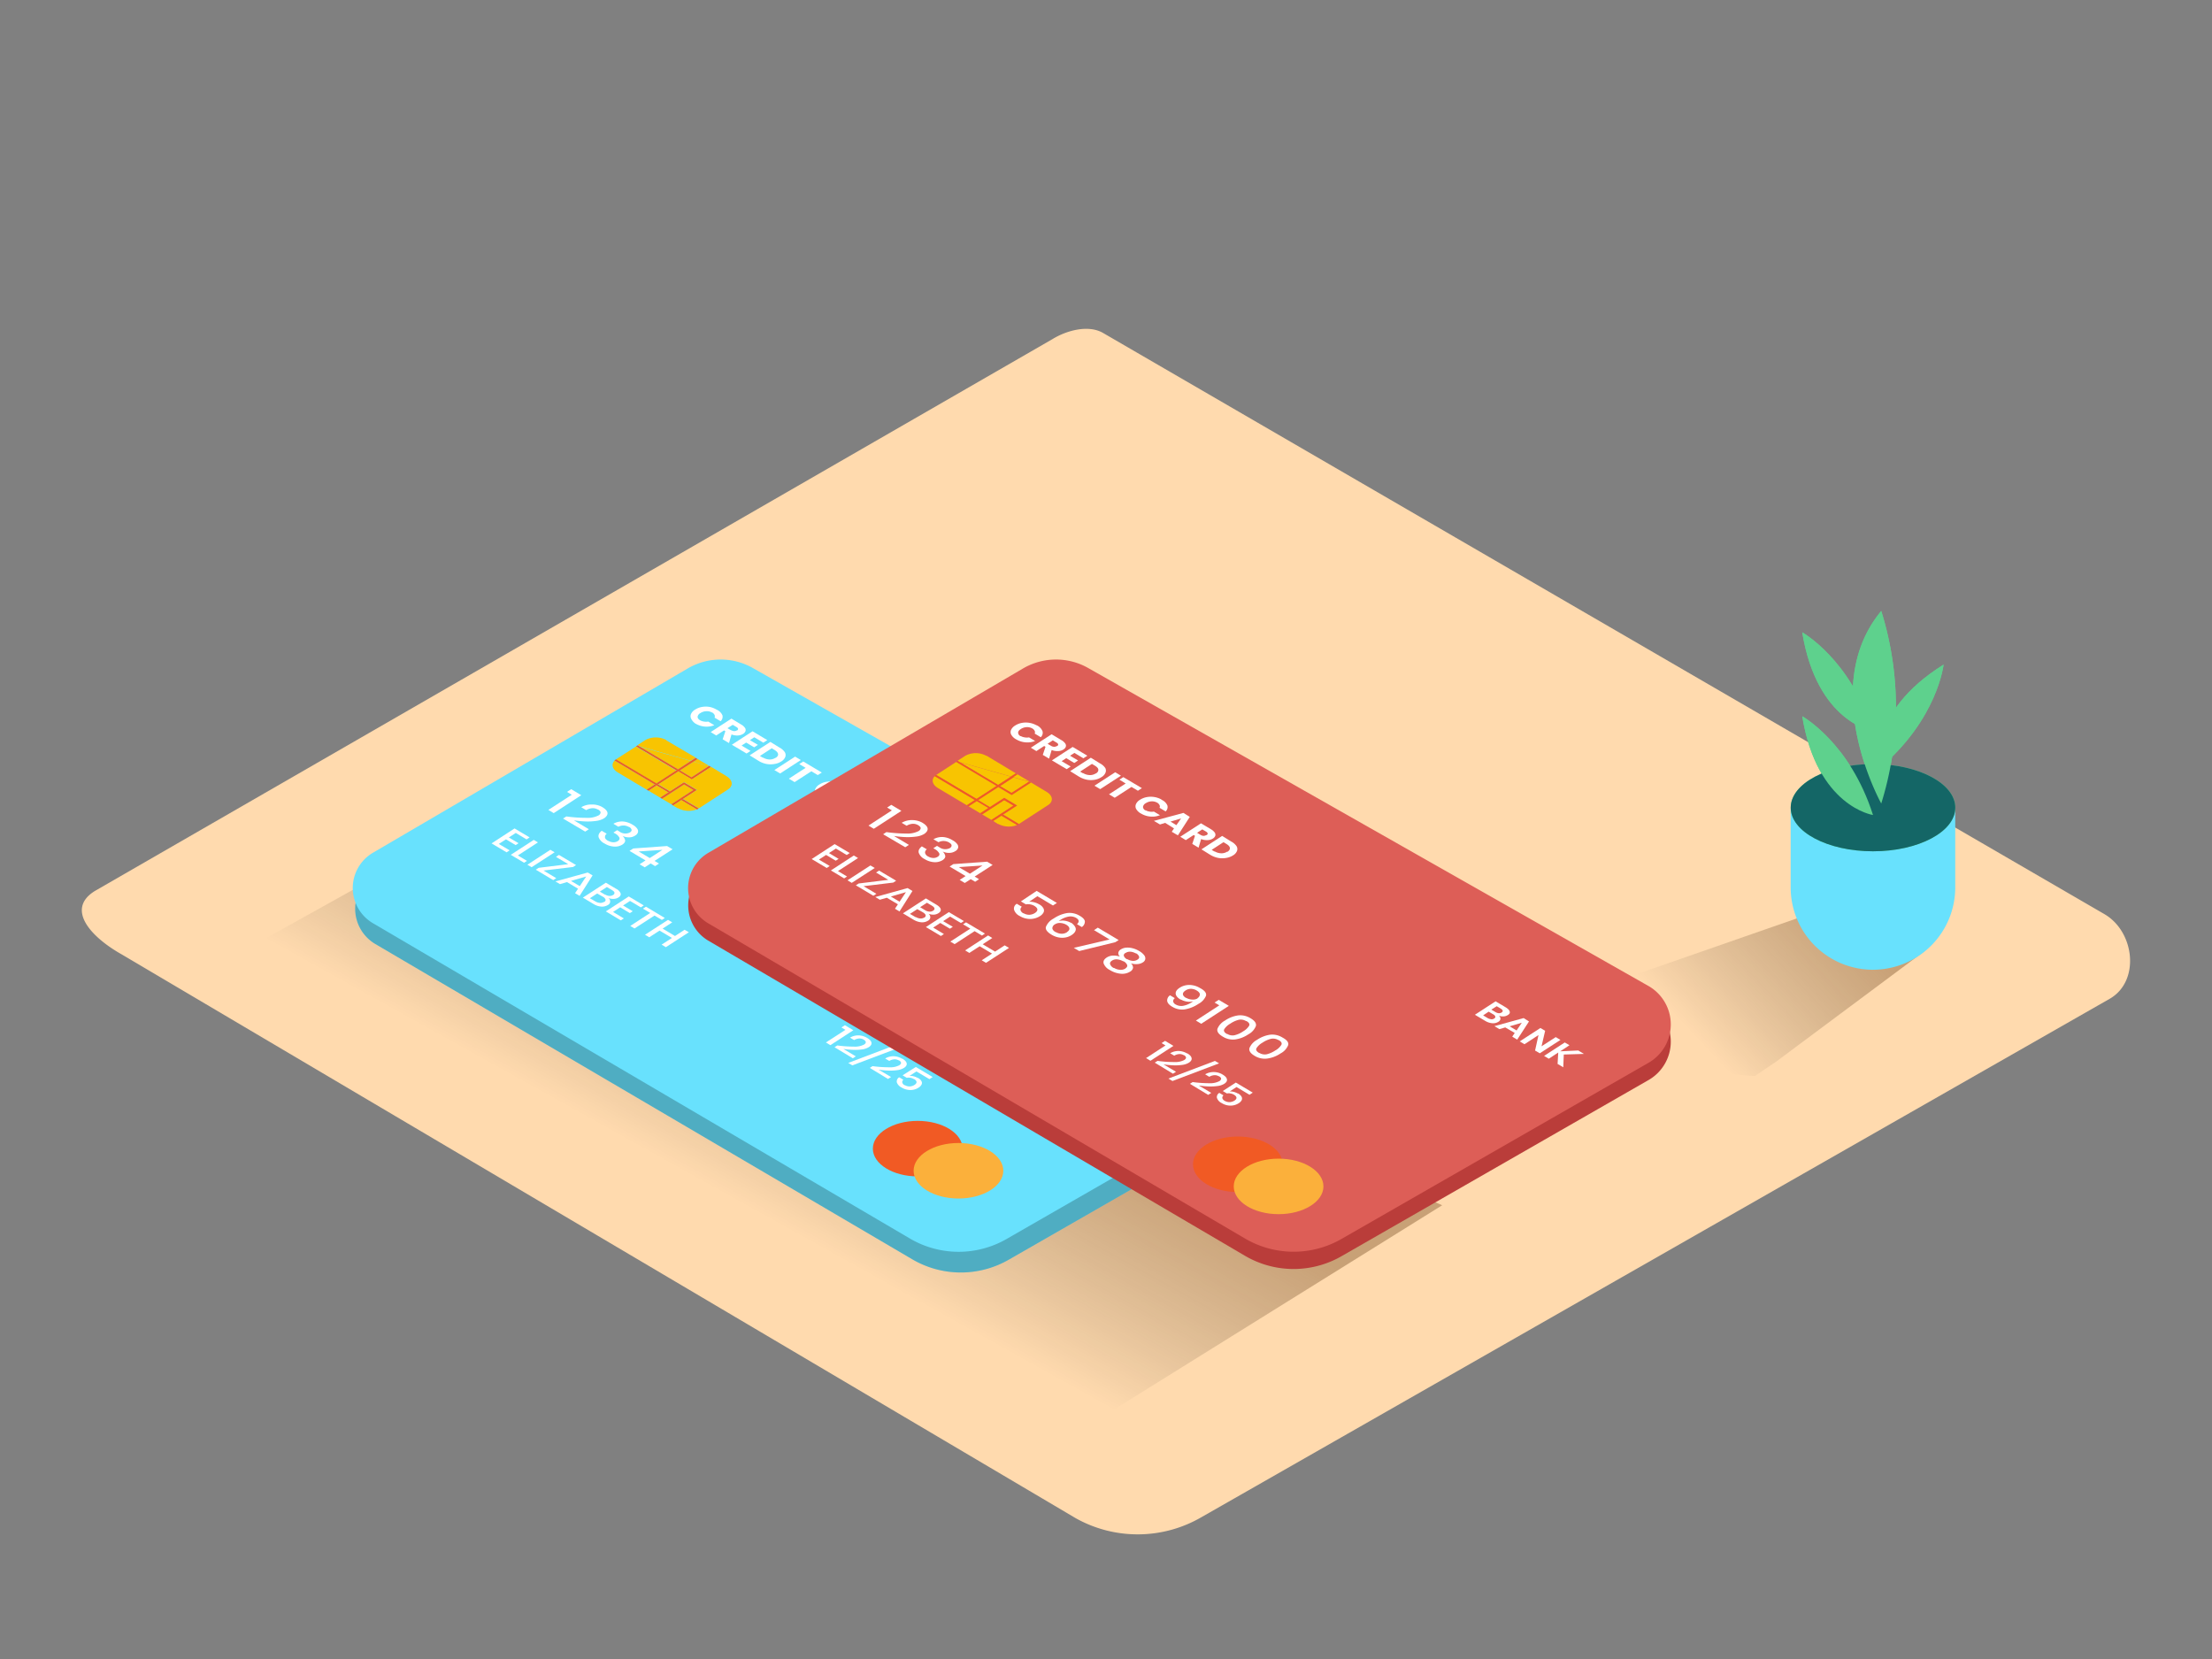 <svg id="Layer_2" data-name="Layer 2" xmlns="http://www.w3.org/2000/svg" xmlns:xlink="http://www.w3.org/1999/xlink" viewBox="0 0 400 300"><rect x="0" y="0" width="400" height="300" fill="#808080" stroke="none"/><defs><linearGradient id="linear-gradient" x1="136.78" y1="219.17" x2="157.35" y2="182.16" gradientUnits="userSpaceOnUse"><stop offset="0" stop-opacity="0"/><stop offset="0.99" stop-color="#552800"/></linearGradient><linearGradient id="linear-gradient-2" x1="304.57" y1="185.46" x2="330.11" y2="161.43" xlink:href="#linear-gradient"/></defs><title>PP</title><path d="M194.51,274.53,22,172.58c-5.49-3.08-10.2-8.15-4.85-11.46L190.29,61.34c2.6-1.61,6.54-2.66,9.18-1.13L380.54,165.3c5.49,3.19,6.48,12.1,1,15.29L217.25,274.36A22.94,22.94,0,0,1,194.51,274.53Z" fill="#ffdaae"/><path d="M58.16,184.14c3.63,1.11,7.28,2.21,11,3a56.35,56.35,0,0,0,6.89.79l116,72.81,68.74-42.79L95.65,143.19,37.74,175.42C43.73,179.81,51.14,182,58.16,184.14Z" opacity="0.32" fill="url(#linear-gradient)"/><path d="M67.94,157.93l56.9-33.31a11.8,11.8,0,0,1,11.78-.08L238,182.09a8,8,0,0,1,0,13.81l-55.6,31.9a17.37,17.37,0,0,1-17.45-.09l-97.07-57A7.39,7.39,0,0,1,67.94,157.93Z" fill="#68e1fd"/><path d="M67.94,157.93l56.9-33.31a11.8,11.8,0,0,1,11.78-.08L238,182.09a8,8,0,0,1,0,13.81l-55.6,31.9a17.37,17.37,0,0,1-17.45-.09l-97.07-57A7.39,7.39,0,0,1,67.94,157.93Z" fill="#1e4549" opacity="0.33"/><path d="M67.46,154.19l56.9-33.31a11.8,11.8,0,0,1,11.78-.08l101.39,57.54a8,8,0,0,1,0,13.81L182,224.06a17.37,17.37,0,0,1-17.45-.09l-97.07-57A7.39,7.39,0,0,1,67.46,154.19Z" fill="#68e1fd"/><path d="M129.51,128.28l.13.07a2,2,0,0,1,1,1,1.08,1.08,0,0,1-.33,1.07l-1.1-.65a.55.55,0,0,0,0-.49,1,1,0,0,0-.45-.45l-.05,0a1.77,1.77,0,0,0-1-.22,2.07,2.07,0,0,0-1.06.34.89.89,0,0,0-.5.67c0,.24.14.44.45.63l0,0a2,2,0,0,0,.7.23,2.11,2.11,0,0,0,.77,0l1.1.66a3.83,3.83,0,0,1-1.71.25,4,4,0,0,1-1.62-.5l-.11-.06A2.27,2.27,0,0,1,125,130a1,1,0,0,1-.05-.87,1.75,1.75,0,0,1,.73-.8,3.38,3.38,0,0,1,1.25-.49,3.94,3.94,0,0,1,1.41,0A3.9,3.9,0,0,1,129.51,128.28Z" fill="#fff"/><path d="M133.42,133a2.74,2.74,0,0,1-1.14-.19l-.45,1.56-1.15-.68.49-1.47-.24-.14-1.41.92-1-.62,3.74-2.43L134,131a2.08,2.08,0,0,1,.71.61.66.66,0,0,1,.1.59,1,1,0,0,1-.43.51A2,2,0,0,1,133.42,133Zm-.16-.89c.15-.1.22-.2.21-.31s-.12-.23-.32-.35l-.65-.38-.95.61.65.38.07,0a1.11,1.11,0,0,0,.5.15.83.83,0,0,0,.49-.15" fill="#fff"/><path d="M142,136.89a1.65,1.65,0,0,1-.7.79,3.13,3.13,0,0,1-1.25.47,4,4,0,0,1-1.44,0,4.35,4.35,0,0,1-1.28-.47l-.15-.09-1.62-1,3.75-2.43,1.61,1a2.72,2.72,0,0,1,1,.86A1,1,0,0,1,142,136.89Zm-1.75.17c.34-.22.49-.46.45-.71s-.25-.5-.65-.74l-.49-.3-2.14,1.39.49.3.08,0a2.54,2.54,0,0,0,1.15.34,1.94,1.94,0,0,0,1.12-.32" fill="#fff"/><polygon points="136.08 132.24 138.75 133.83 138.03 134.3 136.4 133.32 135.61 133.84 137.06 134.7 136.38 135.14 134.93 134.28 134.1 134.82 135.72 135.79 135 136.26 132.34 134.67 136.08 132.24" fill="#fff"/><polygon points="143.78 136.82 144.81 137.44 141.07 139.87 140.03 139.25 143.78 136.82" fill="#fff"/><polygon points="145.25 137.7 148.61 139.7 147.88 140.16 146.72 139.47 143.69 141.43 142.65 140.81 145.68 138.85 144.53 138.17 145.25 137.7" fill="#fff"/><path d="M152.12,141.75l.13.07a2,2,0,0,1,1,1,1.08,1.08,0,0,1-.33,1.07l-1.1-.65a.53.53,0,0,0,0-.49,1,1,0,0,0-.45-.45l-.05,0a1.77,1.77,0,0,0-1-.22,2.06,2.06,0,0,0-1.06.34c-.33.21-.5.44-.5.67s.14.44.45.63l0,0a1.93,1.93,0,0,0,.7.23,2.11,2.11,0,0,0,.77,0l1.1.66a3.76,3.76,0,0,1-1.71.25,4,4,0,0,1-1.65-.51l-.08,0a2.22,2.22,0,0,1-.85-.81,1,1,0,0,1-.06-.87,1.8,1.8,0,0,1,.73-.8,3.38,3.38,0,0,1,1.25-.49,4,4,0,0,1,1.41,0A3.9,3.9,0,0,1,152.12,141.75Z" fill="#fff"/><path d="M157.26,144.89l-2.15,3.35-1.1-.66.42-.6-1.61-1-1,.29-1.09-.65,5.29-1.48Zm-3.48.84,1.07.64.84-1.22-1.91.57" fill="#fff"/><path d="M160.46,149.09a2.68,2.68,0,0,1-1.14-.19l-.45,1.56-1.15-.68.49-1.47-.24-.14-1.42.92-1-.62,3.74-2.43L161,147.1a2.06,2.06,0,0,1,.7.61.7.7,0,0,1,.11.59,1,1,0,0,1-.44.5A1.9,1.9,0,0,1,160.46,149.09Zm-.65-.74a.85.85,0,0,0,.5-.14c.14-.1.21-.2.2-.32s-.12-.23-.32-.35l-.64-.38-1,.62.65.38,0,0a1.26,1.26,0,0,0,.53.17" fill="#fff"/><path d="M165.81,151a1.62,1.62,0,0,1-.71.8,3.18,3.18,0,0,1-1.25.47,4,4,0,0,1-1.43,0,4.51,4.51,0,0,1-1.33-.49l-.11-.06-1.61-1,3.74-2.43,1.62,1a2.72,2.72,0,0,1,1,.86A1,1,0,0,1,165.81,151Zm-1.75.17q.5-.33.45-.71c0-.26-.25-.5-.65-.74l-.5-.29-2.14,1.39.5.29.08,0a2.54,2.54,0,0,0,1.15.34,1.94,1.94,0,0,0,1.12-.32" fill="#fff"/><polygon points="103.29 142.71 105.11 143.8 100.13 147.04 99.16 146.46 103.39 143.72 102.53 143.2 103.29 142.71" fill="#fff"/><path d="M108.83,145.9l.1.06c.55.33.86.67.92,1s-.14.68-.59,1a3.64,3.64,0,0,1-1.48.49,10.74,10.74,0,0,1-2,.09,18,18,0,0,1-2-.2l2.7,1.61-.66.43-4-2.36.59-.38a26.69,26.69,0,0,0,3.63.25,4.28,4.28,0,0,0,2.18-.43.7.7,0,0,0,.39-.52c0-.18-.15-.37-.47-.56l-.06,0a1.75,1.75,0,0,0-1-.23,2.44,2.44,0,0,0-1.08.35l-.89-.53a3.54,3.54,0,0,1,1.91-.49A3.73,3.73,0,0,1,108.83,145.9Z" fill="#fff"/><path d="M118.36,155.68l.81.48-.71.46-.79-.48-1.08.7-.93-.55,1.07-.7-2.89-1.72.68-.44,6.11-.44,1,.59Zm-.86-.52,2.29-1.48-4.3.29,2,1.19" fill="#fff"/><path d="M114.32,149.09l.12.07a2.39,2.39,0,0,1,.79.69.78.78,0,0,1,.13.67,1,1,0,0,1-.47.56,2,2,0,0,1-1.09.34,2.64,2.64,0,0,1-1.23-.27l0,0a1.5,1.5,0,0,1,.48.84q0,.39-.47.72a2.52,2.52,0,0,1-1.5.38,3.58,3.58,0,0,1-1.64-.49l-.12-.07a2.1,2.1,0,0,1-1.07-1.14q-.15-.6.56-1.16l.91.54a.7.7,0,0,0-.32.64c0,.23.22.44.56.65l.07,0a1.87,1.87,0,0,0,.88.25,1.49,1.49,0,0,0,.82-.22c.27-.18.36-.4.27-.64a1.93,1.93,0,0,0-.85-.77l-.22-.13.67-.43.22.13.18.11a1.8,1.8,0,0,0,1.91.17c.23-.15.33-.31.3-.49a.86.86,0,0,0-.47-.52l-.07,0a1.88,1.88,0,0,0-.85-.24,2,2,0,0,0-1,.22l-.9-.54a3.09,3.09,0,0,1,1.7-.41A3.8,3.8,0,0,1,114.32,149.09Z" fill="#fff"/><path d="M136.66,165.22c0,.38-.23.74-.76,1.09a2.86,2.86,0,0,1-1.07.42,3.35,3.35,0,0,1-1.25,0,3.62,3.62,0,0,1-1.16-.41l-.14-.08c-.83-.49-1.17-1-1-1.44a3.09,3.09,0,0,1,1.39-1.48,6,6,0,0,1,2.5-1,3.51,3.51,0,0,1,2.17.46l.12.07c.55.33.85.68.87,1a1.21,1.21,0,0,1-.55,1l-.87-.52c.46-.42.4-.79-.16-1.13l-.05,0a2.07,2.07,0,0,0-1.3-.24,4,4,0,0,0-1.64.69l-.23.16a2.28,2.28,0,0,1,1.13-.08,3.2,3.2,0,0,1,1.09.37l.08,0Q136.62,164.65,136.66,165.22Zm-1.62.57c.34-.22.49-.44.47-.68s-.22-.46-.57-.67l-.06,0a2.52,2.52,0,0,0-1-.3,1.66,1.66,0,0,0-1.06.25.83.83,0,0,0-.46.68q0,.38.6.74l.06,0a2.17,2.17,0,0,0,1,.28,1.78,1.78,0,0,0,1-.29" fill="#fff"/><path d="M129.58,158.27l3.67,2.19-.72.46-2.82-1.68-1.48,1a2.9,2.9,0,0,1,.9.1,3.68,3.68,0,0,1,.85.34l.06,0a1.93,1.93,0,0,1,.77.74.82.82,0,0,1,0,.73,1.72,1.72,0,0,1-.63.64,3.26,3.26,0,0,1-1.77.52,3.53,3.53,0,0,1-1.81-.48l-.13-.08a2,2,0,0,1-1-1.13,1,1,0,0,1,.51-1.08l.91.54a.66.66,0,0,0-.25.6,1,1,0,0,0,.51.58l.06,0a2,2,0,0,0,1.05.27,2.05,2.05,0,0,0,1-.34c.3-.2.45-.4.43-.63s-.2-.44-.55-.65l-.05,0a2.31,2.31,0,0,0-.74-.27,2.19,2.19,0,0,0-.78,0l-.89-.53Z" fill="#fff"/><path d="M147,172.2a1,1,0,0,1-.51.69,2.62,2.62,0,0,1-1.72.38,4.54,4.54,0,0,1-1.83-.58l-.12-.07a2.31,2.31,0,0,1-1.13-1.18c-.12-.41.06-.77.55-1.08a2.16,2.16,0,0,1,1.09-.35,3.49,3.49,0,0,1,1.31.19.89.89,0,0,1-.3-.71.9.9,0,0,1,.46-.61,2,2,0,0,1,.9-.3,3.23,3.23,0,0,1,1.16.08,4.43,4.43,0,0,1,1.14.45l.13.07a2.68,2.68,0,0,1,.89.76.83.83,0,0,1-.25,1.29,2,2,0,0,1-.95.31,3.11,3.11,0,0,1-1.16-.16A1,1,0,0,1,147,172.2Zm-1.38.12c.3-.19.4-.4.32-.63a1.44,1.44,0,0,0-.67-.67l-.08,0a2.66,2.66,0,0,0-1-.33,1.54,1.54,0,0,0-1,.22c-.28.19-.39.4-.34.63a1.26,1.26,0,0,0,.65.69l.08,0a2.5,2.5,0,0,0,1.06.33,1.55,1.55,0,0,0,1-.24m0-2.82c-.25.17-.35.35-.3.55a1.1,1.1,0,0,0,.57.6l.08,0a2.16,2.16,0,0,0,.91.28,1.37,1.37,0,0,0,.88-.21c.25-.17.35-.35.3-.56a1.15,1.15,0,0,0-.57-.6l-.08,0a2.15,2.15,0,0,0-.91-.28,1.41,1.41,0,0,0-.89.21" fill="#fff"/><polygon points="140.63 164.92 144.4 167.16 143.79 167.56 137.26 169.15 136.3 168.57 142.77 167.06 139.94 165.37 140.63 164.92" fill="#fff"/><path d="M169.22,182.73a2.92,2.92,0,0,1-1.37,1.49,5.74,5.74,0,0,1-2.35.92,3.47,3.47,0,0,1-2.18-.45l-.12-.07c-.76-.45-1.07-.92-.94-1.4a3,3,0,0,1,1.38-1.5,5.59,5.59,0,0,1,2.34-.92,3.46,3.46,0,0,1,2.17.46l.12.07C169,181.77,169.35,182.24,169.22,182.73Zm-2.29.94a3,3,0,0,0,1.06-1c.15-.3,0-.58-.48-.85l-.08,0a1.83,1.83,0,0,0-1.31-.22,4.66,4.66,0,0,0-1.55.7,3,3,0,0,0-1.08,1c-.15.3,0,.58.49.86l.05,0a1.87,1.87,0,0,0,1.35.23,5,5,0,0,0,1.56-.71" fill="#fff"/><polygon points="162.5 177.97 164.33 179.06 159.34 182.3 158.37 181.72 162.6 178.97 161.75 178.47 162.5 177.97" fill="#fff"/><path d="M160.21,177.24a3,3,0,0,1-1.37,1.46,6.31,6.31,0,0,1-2.48,1,3.37,3.37,0,0,1-2.15-.43l-.11-.06c-.56-.33-.87-.69-.91-1.06a1.18,1.18,0,0,1,.52-1l.87.52a.7.7,0,0,0-.3.59.82.82,0,0,0,.47.56l.05,0a2,2,0,0,0,1.29.24,4,4,0,0,0,1.65-.69l.24-.16a2.52,2.52,0,0,1-1.15.08,3.27,3.27,0,0,1-1.09-.37l-.08,0q-.84-.5-.88-1.07c0-.38.23-.74.75-1.08a3,3,0,0,1,1.08-.43,3.59,3.59,0,0,1,1.26,0,3.73,3.73,0,0,1,1.15.42l.14.08C160,176.29,160.34,176.77,160.21,177.24Zm-1.58.45a.83.83,0,0,0,.46-.68c0-.25-.2-.5-.6-.74l-.06,0a2.14,2.14,0,0,0-1-.27,1.78,1.78,0,0,0-1,.3c-.34.22-.49.44-.47.68s.21.46.56.67l.05,0a2.53,2.53,0,0,0,.63.24,2.39,2.39,0,0,0,.77,0,1.47,1.47,0,0,0,.69-.24" fill="#fff"/><path d="M175.05,186.2a2.91,2.91,0,0,1-1.37,1.49,5.56,5.56,0,0,1-2.35.92,3.43,3.43,0,0,1-2.15-.45l-.14-.08c-.75-.45-1.07-.91-.95-1.4a3,3,0,0,1,1.39-1.5,5.65,5.65,0,0,1,2.34-.92,3.5,3.5,0,0,1,2.18.46l.12.07Q175.25,185.48,175.05,186.2Zm-2.29.94a2.91,2.91,0,0,0,1.07-1c.13-.3,0-.58-.48-.85l-.06,0a1.88,1.88,0,0,0-1.34-.24,4.86,4.86,0,0,0-1.55.7,3.07,3.07,0,0,0-1.08,1c-.14.29,0,.58.49.86l.08,0a1.81,1.81,0,0,0,1.31.22,4.77,4.77,0,0,0,1.56-.71" fill="#fff"/><path d="M107.16,158.3,104.81,162l-.82-.49.54-.8-2-1.2-1.27.37-.82-.49,5.84-1.61Zm-3.9,1,1.58.94L106,158.5l-2.73.79" fill="#fff"/><polygon points="101.08 154.6 104.17 156.43 103.64 156.78 98.28 157.42 100.59 158.8 100.04 159.15 96.89 157.27 97.4 156.93 102.75 156.27 100.54 154.95 101.08 154.6" fill="#fff"/><polygon points="99.52 153.67 100.29 154.12 96.13 156.82 95.37 156.37 99.52 153.67" fill="#fff"/><polygon points="96.52 151.88 97.28 152.33 93.65 154.69 95.29 155.67 94.77 156.01 92.36 154.58 96.52 151.88" fill="#fff"/><polygon points="93.05 149.81 95.77 151.43 95.22 151.79 93.27 150.62 92.01 151.44 93.77 152.48 93.25 152.82 91.49 151.78 90.2 152.61 92.16 153.77 91.61 154.13 88.89 152.51 93.05 149.81" fill="#fff"/><polygon points="120.8 166.34 121.56 166.79 119.82 167.92 122.06 169.26 123.8 168.13 124.57 168.58 120.41 171.28 119.64 170.82 121.51 169.61 119.27 168.28 117.41 169.49 116.64 169.03 120.8 166.34" fill="#fff"/><polygon points="116.81 163.96 120.22 166 119.69 166.35 118.36 165.56 114.74 167.9 113.97 167.44 117.58 165.09 116.26 164.31 116.81 163.96" fill="#fff"/><polygon points="113.7 162.11 116.42 163.73 115.88 164.08 113.93 162.92 112.67 163.74 114.42 164.78 113.9 165.12 112.15 164.07 110.86 164.91 112.81 166.08 112.26 166.43 109.55 164.81 113.7 162.11" fill="#fff"/><path d="M110.34,163.06a.72.72,0,0,1-.39.58,2,2,0,0,1-1.21.3,3.1,3.1,0,0,1-1.33-.42l-.12-.07-1.89-1.13,4.16-2.7,1.85,1.1a1.64,1.64,0,0,1,.82.83c.07.28-.06.52-.38.73a1.74,1.74,0,0,1-.88.27,2.35,2.35,0,0,1-.95-.16A.79.79,0,0,1,110.34,163.06Zm-1.09.06c.21-.13.29-.29.25-.46a1,1,0,0,0-.51-.52l-1-.57-1.32.86,1,.58,0,0a1.91,1.91,0,0,0,.8.26,1.15,1.15,0,0,0,.72-.17m.52-2.67-1.24.8.95.56.07,0a1.65,1.65,0,0,0,.7.22,1.14,1.14,0,0,0,.68-.17.42.42,0,0,0,.24-.42c0-.15-.2-.32-.48-.49l-.92-.55" fill="#fff"/><polygon points="152.79 185.39 154.31 186.3 150.16 189 149.35 188.51 152.88 186.23 152.16 185.8 152.79 185.39" fill="#fff"/><polygon points="161.81 189.02 162.56 189.47 154.13 192.65 153.39 192.21 161.81 189.02" fill="#fff"/><path d="M163.13,191.45l.07,0c.46.28.71.56.76.85s-.12.57-.49.81a3.1,3.1,0,0,1-1.24.41,8.84,8.84,0,0,1-1.66.07,14.21,14.21,0,0,1-1.7-.17l2.26,1.34-.55.35-3.29-2,.5-.32a22.23,22.23,0,0,0,3,.21,3.59,3.59,0,0,0,1.82-.36c.21-.14.33-.28.33-.43s-.12-.31-.39-.47l-.06,0a1.43,1.43,0,0,0-.79-.18,2,2,0,0,0-.89.29l-.74-.44a2.93,2.93,0,0,1,1.58-.41A3.21,3.21,0,0,1,163.13,191.45Z" fill="#fff"/><path d="M156.74,187.65l.09.05c.46.28.71.56.76.85s-.11.57-.49.81a3.07,3.07,0,0,1-1.24.41,8.84,8.84,0,0,1-1.66.07,15.1,15.1,0,0,1-1.69-.16l2.25,1.34-.54.35-3.31-2,.5-.32a22.23,22.23,0,0,0,3,.21,3.59,3.59,0,0,0,1.82-.36c.22-.14.33-.28.33-.44s-.13-.31-.39-.47l0,0a1.51,1.51,0,0,0-.82-.2,2.17,2.17,0,0,0-.9.29l-.74-.44a2.92,2.92,0,0,1,1.59-.41A3.16,3.16,0,0,1,156.74,187.65Z" fill="#fff"/><path d="M165.61,192.94l3.05,1.82-.59.38-2.35-1.39-1.24.8a2.41,2.41,0,0,1,.75.08,3.11,3.11,0,0,1,.71.29l.06,0a1.54,1.54,0,0,1,.64.61.66.66,0,0,1,0,.61,1.41,1.41,0,0,1-.52.53,2.67,2.67,0,0,1-1.47.44,3,3,0,0,1-1.52-.4l-.1-.06a1.65,1.65,0,0,1-.86-.94.88.88,0,0,1,.43-.9l.76.45a.52.52,0,0,0-.2.5.79.79,0,0,0,.43.48l.06,0a1.57,1.57,0,0,0,.86.22,1.69,1.69,0,0,0,.87-.28c.25-.17.37-.34.36-.52s-.16-.37-.46-.54l-.05,0a1.84,1.84,0,0,0-.61-.22,1.58,1.58,0,0,0-.65,0l-.75-.45Z" fill="#fff"/><polygon points="225.07 185.68 225.93 186.19 224.25 187.28 227.51 187.14 228.54 187.75 224.9 187.86 224.8 190.18 223.77 189.56 223.9 187.51 222.18 188.62 221.33 188.11 225.07 185.68" fill="#fff"/><polygon points="220.68 183.06 221.53 183.57 220.88 186.37 223.44 184.71 224.3 185.22 220.55 187.65 219.7 187.14 220.33 184.35 217.79 186 216.93 185.49 220.68 183.06" fill="#fff"/><path d="M218.6,181.88l-2.13,3.34-.9-.54L216,184l-1.72-1-1,.31-.91-.54,5.27-1.46Zm-3.5.88,1.26.75.95-1.4-2.21.65" fill="#fff"/><path d="M213.44,181.41a.69.69,0,0,1-.36.52,1.8,1.8,0,0,1-1.1.27,2.86,2.86,0,0,1-1.2-.38l-.12-.07-1.83-1.09,3.74-2.43,1.8,1.07c.43.26.69.51.75.75s-.05.47-.35.66a1.52,1.52,0,0,1-.78.25,2.08,2.08,0,0,1-.84-.14A.72.72,0,0,1,213.44,181.41Zm-1.69.07a.89.89,0,0,0,.56-.14c.17-.11.23-.23.2-.36s-.16-.26-.4-.4l-.8-.48-1,.67.81.48.07,0a1.44,1.44,0,0,0,.58.18m1.07-2.35-1,.63.76.45,0,0a1.31,1.31,0,0,0,.57.18.83.83,0,0,0,.52-.13c.15-.1.22-.21.2-.33s-.15-.25-.37-.38l-.76-.45" fill="#fff"/><g style="isolation:isolate"><path d="M120.56,133.92,125.8,137l-.88.57-9.2-2.59-.42-.25,1.41-.91a4,4,0,0,1,3.76,0Z" fill="#f8c401"/><polygon points="125.38 137.74 126.14 137.25 125.97 137.15 128.23 138.49 128.18 138.53 125.38 137.74" fill="#f8c401"/><polygon points="122.61 139.12 115.72 135.03 124.93 137.61 122.61 139.12" fill="#f8c401"/><polygon points="115.31 134.78 115.72 135.03 122.61 139.12 122.31 139.31 115.02 134.97 115.16 134.87 115.31 134.78" fill="#f15a24"/><polygon points="125.38 137.74 128.18 138.53 125.04 140.57 122.94 139.32 125.38 137.74" fill="#f8c401"/><polygon points="128.4 138.59 128.57 138.69 125.08 140.96 122.65 139.51 122.94 139.32 125.04 140.57 128.18 138.53 128.23 138.49 128.4 138.59" fill="#f15a24"/><path d="M111.44,137.28,115,135l7.29,4.35-3.61,2.34-7.3-4.34Z" fill="#f8c401"/><polygon points="125.97 137.15 126.14 137.25 125.38 137.74 122.94 139.32 122.65 139.51 119.04 141.86 118.7 141.66 122.31 139.31 122.61 139.12 124.93 137.61 125.8 137.04 125.97 137.15" fill="#f15a24"/><path d="M111.7,139.67c-1-.59-1.21-1.5-.56-2.14l7.26,4.32-1.46.95Z" fill="#f8c401"/><polygon points="118.7 141.66 119.04 141.86 121.14 143.1 120.84 143.3 118.74 142.05 118.41 141.85 111.14 137.52 111.11 137.5 111.39 137.32 118.7 141.66" fill="#f15a24"/><polygon points="116.95 142.79 118.41 141.85 118.74 142.05 117.29 142.99 117.28 143 116.95 142.79" fill="#f15a24"/><polygon points="117.29 142.99 118.74 142.05 120.84 143.3 119.38 144.24 117.29 142.99" fill="#f8c401"/><polygon points="123.7 141.85 125.39 142.85 121.4 145.44 121.57 145.54 119.71 144.44 123.7 141.85" fill="#f8c401"/><polygon points="123.67 141.46 126.02 142.86 123.49 144.5 123.19 144.7 121.74 145.64 121.57 145.54 121.4 145.44 125.39 142.85 123.7 141.85 119.71 144.44 119.38 144.24 120.84 143.3 121.14 143.1 123.67 141.46" fill="#f15a24"/><path d="M131.39,140.37c1.12.68,1.25,1.74.25,2.39l-5.27,3.42,0,0-2.85-1.7,2.53-1.64-2.35-1.4-2.53,1.64-2.1-1.25,3.61-2.34,2.43,1.45,3.49-2.27-.17-.1Z" fill="#f8c401"/><polygon points="126.34 146.2 126.19 146.3 126.04 146.39 126.01 146.37 123.19 144.7 123.49 144.5 126.34 146.2" fill="#f15a24"/></g><path d="M121.74,145.64l1.46-.95,2.81,1.67a4.14,4.14,0,0,1-3.4-.21l-.08,0-1-.58Z" fill="#f8c401"/><ellipse cx="165.95" cy="207.71" rx="8.11" ry="5.02" fill="#f15a24"/><ellipse cx="173.32" cy="211.71" rx="8.11" ry="5.02" fill="#fbb03b"/><path d="M299.45,190.79c3.63,1.11,7.28,2.21,11,3a56.35,56.35,0,0,0,6.89.79l3.87-2.62L348,172l-20.5-6.82L279,182.07C285,186.46,292.43,188.63,299.45,190.79Z" opacity="0.32" fill="url(#linear-gradient-2)"/><path d="M337.32,151.33c-4.84-.42-9.93-1.88-13.51-5.19v14.34a14.88,14.88,0,0,0,14.88,14.88h0a14.88,14.88,0,0,0,14.88-14.88V145.9C348.5,148,342.74,151.8,337.32,151.33Z" fill="#68e1fd"/><ellipse cx="338.7" cy="146.05" rx="14.88" ry="7.89" fill="#5ed18d"/><path d="M338.7,147.38s-10.12-1.49-12.8-17.86C325.9,129.53,334.53,134.29,338.7,147.38Z" fill="#5ed18d"/><path d="M340.19,145.3s-11.61-20.83,0-34.82A58.37,58.37,0,0,1,340.19,145.3Z" fill="#5ed18d"/><path d="M338.7,132.21s-10.12-1.49-12.8-17.86C325.9,114.35,334.53,119.11,338.7,132.21Z" fill="#5ed18d"/><path d="M339.93,138.88s-2.53-9.91,11.53-18.7C351.46,120.18,350.4,130,339.93,138.88Z" fill="#5ed18d"/><ellipse cx="338.7" cy="146.05" rx="14.88" ry="7.89" fill="#146666"/><path d="M338.7,147.38s-10.12-1.49-12.8-17.86C325.9,129.53,334.53,134.29,338.7,147.38Z" fill="#5ed18d"/><path d="M340.19,145.3s-11.61-20.83,0-34.82A58.37,58.37,0,0,1,340.19,145.3Z" fill="#5ed18d"/><path d="M338.7,132.21s-10.12-1.49-12.8-17.86C325.9,114.35,334.53,119.11,338.7,132.21Z" fill="#5ed18d"/><path d="M339.93,138.88s-2.53-9.91,11.53-18.7C351.46,120.18,350.4,130,339.93,138.88Z" fill="#5ed18d"/><path d="M128.14,157.34,185,124a11.8,11.8,0,0,1,11.78-.08l101.39,57.54a8,8,0,0,1,0,13.81l-55.6,31.9a17.37,17.37,0,0,1-17.45-.09l-97.07-57A7.39,7.39,0,0,1,128.14,157.34Z" fill="#ba3d3a"/><path d="M128.14,154.19,185,120.88a11.8,11.8,0,0,1,11.78-.08l101.39,57.54a8,8,0,0,1,0,13.81l-55.6,31.9A17.37,17.37,0,0,1,225.2,224l-97.07-57A7.39,7.39,0,0,1,128.14,154.19Z" fill="#dd5e57"/><path d="M187.42,131.13l.1.05a2,2,0,0,1,1,1.05,1.06,1.06,0,0,1-.32,1.08l-1.1-.66a.49.49,0,0,0,0-.48,1,1,0,0,0-.44-.45l0,0a1.87,1.87,0,0,0-1-.23,2.1,2.1,0,0,0-1.06.34c-.33.21-.49.43-.49.67a.73.73,0,0,0,.44.62l.07,0a2,2,0,0,0,.68.22,2.06,2.06,0,0,0,.78,0l1.1.65a3.65,3.65,0,0,1-1.71.25,3.89,3.89,0,0,1-1.62-.49l-.11-.06a2.18,2.18,0,0,1-.86-.81,1,1,0,0,1-.06-.87,1.86,1.86,0,0,1,.73-.8,3.44,3.44,0,0,1,1.25-.49,4,4,0,0,1,2.64.44Z" fill="#fff"/><polygon points="183.26 140.57 186.06 141.36 182.92 143.39 180.83 142.15 183.26 140.57" fill="#f8c401"/><g style="isolation:isolate"><polygon points="180.49 141.95 173.63 137.86 182.81 140.44 180.49 141.95" fill="#f8c401"/><polygon points="173.19 137.6 173.63 137.86 180.49 141.95 180.2 142.14 172.9 137.8 173.19 137.6" fill="#f15a24"/><polygon points="186.12 141.32 186.45 141.52 182.96 143.79 180.54 142.34 180.83 142.15 182.92 143.39 186.06 141.36 186.12 141.32" fill="#f15a24"/><path d="M169.33,140.11l3.57-2.32,7.3,4.34-3.61,2.34-7.3-4.35Z" fill="#f8c401"/><polygon points="183.69 139.88 184.03 140.08 183.26 140.57 180.83 142.15 180.54 142.34 176.93 144.69 176.59 144.48 180.2 142.14 180.49 141.95 182.81 140.44 183.69 139.88" fill="#f15a24"/><path d="M176.29,144.67l-1.46.95.17.1-5.42-3.23c-1-.6-1.2-1.5-.55-2.15Z" fill="#f8c401"/><polygon points="176.59 144.48 176.93 144.69 179.02 145.93 178.72 146.12 176.63 144.88 176.29 144.67 169.03 140.35 169 140.33 169.28 140.15 176.59 144.48" fill="#f15a24"/><polygon points="174.83 145.62 176.29 144.67 176.63 144.88 175.17 145.82 175 145.72 174.83 145.62" fill="#f15a24"/><polygon points="178.72 146.12 177.26 147.07 177.43 147.16 175.17 145.82 176.63 144.88 178.72 146.12" fill="#f8c401"/><polygon points="181.59 144.68 183.27 145.68 179.28 148.27 179.45 148.37 177.6 147.27 181.59 144.68" fill="#f8c401"/><polygon points="181.55 144.28 183.91 145.69 181.37 147.33 181.08 147.52 179.62 148.47 179.45 148.37 179.28 148.27 183.27 145.68 181.59 144.68 177.6 147.27 177.43 147.16 177.26 147.07 178.72 146.12 179.02 145.93 181.55 144.28" fill="#f15a24"/><path d="M189.27,143.2c1.14.68,1.25,1.75.26,2.38L184.26,149l0,0-2.85-1.7,2.54-1.64-2.35-1.4L179,145.93l-2.09-1.25,3.61-2.34,2.43,1.44,3.49-2.26-.34-.2-.06,0-2.8-.79.76-.49-.34-.2-.88.57-9.18-2.58-.44-.26,1.41-.91a4,4,0,0,1,3.76,0l.08,0Z" fill="#f8c401"/><polygon points="184.22 149.03 184.07 149.13 183.93 149.22 183.9 149.2 181.08 147.52 181.37 147.33 184.22 149.03" fill="#f15a24"/><path d="M179.62,148.47l1.46-.95,2.82,1.68a4.13,4.13,0,0,1-3.4-.21l-.08,0Z" fill="#f8c401"/></g><path d="M191.31,135.82a2.79,2.79,0,0,1-1.14-.19l-.46,1.56-1.14-.68.49-1.47-.24-.14-1.41.92-1-.61,3.75-2.43,1.76,1.05a2.07,2.07,0,0,1,.71.62.65.65,0,0,1,.1.59,1,1,0,0,1-.44.5A1.84,1.84,0,0,1,191.31,135.82Zm-.16-.89c.15-.1.21-.2.2-.32s-.13-.23-.33-.35l-.64-.38-.94.62.64.38,0,0a1.14,1.14,0,0,0,.53.16.84.84,0,0,0,.5-.14" fill="#fff"/><path d="M218.34,151.92a2.74,2.74,0,0,1-1.14-.19l-.46,1.56-1.14-.68.49-1.47-.24-.14-1.42.92-1-.61,3.75-2.43,1.77,1.06a2.18,2.18,0,0,1,.71.61.69.69,0,0,1,.1.59,1,1,0,0,1-.44.5A1.84,1.84,0,0,1,218.34,151.92Zm-.16-.89c.15-.1.22-.2.2-.32s-.12-.23-.32-.35l-.65-.38-.94.62.64.38,0,0a1.2,1.2,0,0,0,.53.17.88.88,0,0,0,.49-.15" fill="#fff"/><path d="M215.15,147.72,213,151.06l-1.11-.65.41-.61-1.6-1-.94.29-1.1-.65L214,147Zm-3.49.85,1.07.64.85-1.21-1.91.57" fill="#fff"/><path d="M210,144.59l.1.06a2,2,0,0,1,1,1,1.06,1.06,0,0,1-.32,1.08l-1.1-.66a.49.49,0,0,0,0-.48,1,1,0,0,0-.44-.45l0,0a1.87,1.87,0,0,0-1-.23,2.1,2.1,0,0,0-1.06.34.9.9,0,0,0-.49.67.73.73,0,0,0,.44.62l.07,0a2,2,0,0,0,.68.22,2.06,2.06,0,0,0,.78,0l1.1.65a3.66,3.66,0,0,1-1.71.25,3.89,3.89,0,0,1-1.62-.49l-.11-.06a2.18,2.18,0,0,1-.86-.81,1,1,0,0,1-.05-.87,1.74,1.74,0,0,1,.73-.8,3.38,3.38,0,0,1,1.25-.49,4,4,0,0,1,2.65.44Z" fill="#fff"/><g style="isolation:isolate"><path d="M199.91,139.72a1.64,1.64,0,0,1-.7.79A3.26,3.26,0,0,1,198,141a4,4,0,0,1-1.44,0,4.5,4.5,0,0,1-1.32-.49l-.11-.06-1.61-1,3.74-2.43,1.61,1a2.68,2.68,0,0,1,1,.86A1,1,0,0,1,199.91,139.72Zm-1.75.17q.5-.33.45-.71c0-.26-.26-.5-.66-.75l-.49-.29-2.14,1.39.49.29.08,0a2.5,2.5,0,0,0,1.14.34,1.9,1.9,0,0,0,1.13-.31" fill="#fff"/><polygon points="201.66 139.65 202.7 140.27 198.95 142.7 197.91 142.08 201.66 139.65" fill="#fff"/><polygon points="203.13 140.53 206.49 142.52 205.77 142.99 204.61 142.3 201.58 144.26 200.54 143.64 203.56 141.68 202.42 140.99 203.13 140.53" fill="#fff"/></g><polygon points="193.97 135.07 196.63 136.66 195.91 137.12 194.28 136.15 193.5 136.66 194.95 137.52 194.26 137.97 192.81 137.1 191.98 137.64 193.61 138.61 192.89 139.09 190.22 137.5 193.97 135.07" fill="#fff"/><path d="M223.69,153.88a1.65,1.65,0,0,1-.7.79,3.26,3.26,0,0,1-1.25.47,4,4,0,0,1-1.44,0,4.39,4.39,0,0,1-1.29-.47l-.14-.08-1.61-1,3.74-2.43,1.61,1a2.66,2.66,0,0,1,1,.86A1,1,0,0,1,223.69,153.88Zm-1.75.17c.34-.22.49-.46.46-.72s-.26-.5-.66-.74l-.49-.3-2.14,1.39.48.29.08,0a2.45,2.45,0,0,0,1.15.33,1.88,1.88,0,0,0,1.12-.31" fill="#fff"/><path d="M176.25,158.51l.79.48-.7.46-.8-.47-1.07.69-.93-.55,1.07-.7-2.89-1.72.67-.44,6.11-.44,1,.59Zm-.87-.51,2.29-1.49-4.29.29,2,1.19" fill="#fff"/><path d="M172.18,151.9l.14.08a2.45,2.45,0,0,1,.8.69.78.78,0,0,1,.13.67,1.05,1.05,0,0,1-.48.56,2.06,2.06,0,0,1-1.09.33,2.63,2.63,0,0,1-1.23-.26l0,0a1.49,1.49,0,0,1,.49.83c0,.26-.13.5-.47.73a2.58,2.58,0,0,1-1.5.38,3.67,3.67,0,0,1-1.65-.49l-.12-.07a2.07,2.07,0,0,1-1.06-1.14q-.16-.6.56-1.16l.91.54a.69.69,0,0,0-.33.64,1,1,0,0,0,.56.65l0,0a2,2,0,0,0,.91.27,1.42,1.42,0,0,0,.82-.22c.28-.18.37-.39.27-.63a2,2,0,0,0-.84-.78l-.22-.13.66-.43.22.13.16.09a1.83,1.83,0,0,0,1.95.18q.34-.23.3-.5c0-.18-.19-.35-.46-.52l0,0a2,2,0,0,0-.9-.26,2,2,0,0,0-1,.22l-.91-.54a3.16,3.16,0,0,1,1.7-.4A3.73,3.73,0,0,1,172.18,151.9Z" fill="#fff"/><path d="M166.72,148.73l.1.06c.55.33.86.67.92,1s-.14.68-.59,1a3.7,3.7,0,0,1-1.49.49,11,11,0,0,1-2,.09,17.85,17.85,0,0,1-2-.2l2.7,1.61-.66.43-4-2.35.59-.39a26.16,26.16,0,0,0,3.63.26,4.36,4.36,0,0,0,2.18-.44.74.74,0,0,0,.39-.52c0-.18-.15-.37-.47-.56l0,0a1.79,1.79,0,0,0-1-.24,2.44,2.44,0,0,0-1.07.35l-.9-.53a3.57,3.57,0,0,1,1.91-.49A3.79,3.79,0,0,1,166.72,148.73Z" fill="#fff"/><polygon points="161.17 145.54 163 146.63 158.01 149.87 157.05 149.29 161.28 146.54 160.42 146.03 161.17 145.54" fill="#fff"/><path d="M187.46,161.1l3.66,2.18-.71.46-2.82-1.68-1.48,1a2.81,2.81,0,0,1,.9.1,3.36,3.36,0,0,1,.81.32l.11.06a1.81,1.81,0,0,1,.77.74.82.82,0,0,1,0,.73,1.79,1.79,0,0,1-.62.64,3.36,3.36,0,0,1-1.77.53,3.6,3.6,0,0,1-1.83-.49l-.11-.06a1.93,1.93,0,0,1-1-1.13,1,1,0,0,1,.5-1.07l.91.54a.63.63,0,0,0-.24.6,1,1,0,0,0,.51.58l.06,0a2,2,0,0,0,1.05.27,2,2,0,0,0,1-.33c.3-.2.44-.41.43-.63s-.21-.44-.55-.65l0,0a2.35,2.35,0,0,0-.75-.27,2.11,2.11,0,0,0-.78,0l-.9-.54Z" fill="#fff"/><polygon points="198.52 167.75 202.29 169.99 201.68 170.38 195.15 171.98 194.18 171.4 200.65 169.89 197.83 168.2 198.52 167.75" fill="#fff"/><path d="M194.54,168c0,.38-.23.74-.76,1.09a3,3,0,0,1-1.08.43,3.43,3.43,0,0,1-1.25,0,3.9,3.9,0,0,1-1.2-.44l-.1-.06c-.82-.49-1.17-1-1-1.45a3,3,0,0,1,1.38-1.47,6.06,6.06,0,0,1,2.5-1,3.53,3.53,0,0,1,2.16.47l.12.07c.56.33.85.68.87,1a1.21,1.21,0,0,1-.55,1l-.88-.52c.46-.42.4-.8-.16-1.14l0,0a2.07,2.07,0,0,0-1.3-.24,4.1,4.1,0,0,0-1.64.68l-.23.16a2.44,2.44,0,0,1,1.13-.08,3.24,3.24,0,0,1,1.1.37l.08,0Q194.51,167.48,194.54,168Zm-1.62.57c.33-.22.49-.44.46-.68s-.21-.46-.56-.67l0,0a2.55,2.55,0,0,0-1-.31,1.62,1.62,0,0,0-1.06.24.84.84,0,0,0-.46.68q0,.38.6.74l.07,0a2.1,2.1,0,0,0,1,.28,1.76,1.76,0,0,0,1-.29" fill="#fff"/><path d="M204.89,175a1,1,0,0,1-.51.69,2.69,2.69,0,0,1-1.72.39,4.54,4.54,0,0,1-1.8-.57l-.15-.09a2.27,2.27,0,0,1-1.13-1.18c-.12-.41.06-.77.55-1.09a2.25,2.25,0,0,1,1.09-.35,3.49,3.49,0,0,1,1.31.19.86.86,0,0,1-.3-.71.89.89,0,0,1,.46-.6,2.08,2.08,0,0,1,.9-.31,3.44,3.44,0,0,1,1.16.09,4.21,4.21,0,0,1,1.14.45l.12.07a3,3,0,0,1,.9.76.93.93,0,0,1,.19.72.9.9,0,0,1-.44.57,2,2,0,0,1-1,.31,2.84,2.84,0,0,1-1.16-.15A1.09,1.09,0,0,1,204.89,175Zm-1.38.12c.29-.19.39-.4.31-.63a1.37,1.37,0,0,0-.66-.67l-.08,0a2.76,2.76,0,0,0-1-.33,1.49,1.49,0,0,0-1,.22c-.29.19-.4.4-.34.64a1.26,1.26,0,0,0,.65.69l.08,0a2.47,2.47,0,0,0,1.06.33,1.57,1.57,0,0,0,1-.24m0-2.82c-.26.16-.36.35-.3.55a1.1,1.1,0,0,0,.57.6l.08,0a2.28,2.28,0,0,0,.92.29,1.37,1.37,0,0,0,.88-.21c.26-.16.36-.35.3-.56a1.09,1.09,0,0,0-.57-.6l-.08,0a2.18,2.18,0,0,0-.9-.28,1.39,1.39,0,0,0-.88.22" fill="#fff"/><path d="M227.1,185.55a2.94,2.94,0,0,1-1.36,1.49,5.64,5.64,0,0,1-2.35.92,3.44,3.44,0,0,1-2.18-.45l-.12-.07c-.75-.45-1.06-.91-.94-1.39a3,3,0,0,1,1.38-1.51,5.61,5.61,0,0,1,2.35-.92,3.48,3.48,0,0,1,2.17.46l.12.07Q227.29,184.82,227.1,185.55Zm-2.29.94a2.91,2.91,0,0,0,1.07-1c.14-.29,0-.58-.48-.85l-.08,0a1.86,1.86,0,0,0-1.32-.23,4.82,4.82,0,0,0-1.54.71,3,3,0,0,0-1.08,1c-.14.29,0,.58.49.86l.08,0a1.81,1.81,0,0,0,1.31.22,4.77,4.77,0,0,0,1.56-.71" fill="#fff"/><polygon points="220.39 180.8 222.21 181.89 217.22 185.13 216.26 184.55 220.49 181.8 219.63 181.29 220.39 180.8" fill="#fff"/><path d="M218.08,180.07a2.94,2.94,0,0,1-1.36,1.46,6.29,6.29,0,0,1-2.49,1,3.35,3.35,0,0,1-2.15-.42l-.11-.06c-.57-.34-.86-.69-.91-1.07a1.13,1.13,0,0,1,.52-1l.87.52a.7.7,0,0,0-.31.59.86.86,0,0,0,.47.56l0,0a2.06,2.06,0,0,0,1.3.24,4.11,4.11,0,0,0,1.65-.69l.23-.16a2.44,2.44,0,0,1-1.14.08,3.24,3.24,0,0,1-1.1-.37l-.08,0c-.55-.33-.84-.69-.87-1.07s.22-.75.75-1.08a3.08,3.08,0,0,1,1.08-.43,3.39,3.39,0,0,1,1.26,0,3.71,3.71,0,0,1,1.19.43l.11.06C217.87,179.12,218.21,179.6,218.08,180.07Zm-1.57.45a.86.86,0,0,0,.47-.68c0-.25-.2-.5-.6-.74l0,0a2.19,2.19,0,0,0-1-.29,1.82,1.82,0,0,0-1,.3c-.33.22-.49.44-.47.68s.21.46.55.66l.05,0a2.54,2.54,0,0,0,1.41.3,1.57,1.57,0,0,0,.69-.24" fill="#fff"/><path d="M232.94,189a2.92,2.92,0,0,1-1.37,1.49,5.65,5.65,0,0,1-2.35.92A3.47,3.47,0,0,1,227,191l-.12-.07c-.76-.45-1.07-.92-.94-1.4a3,3,0,0,1,1.38-1.5,5.68,5.68,0,0,1,2.34-.92,3.49,3.49,0,0,1,2.17.46l.12.07C232.76,188.08,233.07,188.54,232.94,189Zm-2.29.94a3,3,0,0,0,1.06-1c.15-.3,0-.58-.48-.86l-.05,0a1.89,1.89,0,0,0-1.34-.23,4.79,4.79,0,0,0-1.55.7,3,3,0,0,0-1.08,1c-.15.3,0,.58.49.86l.05,0a1.87,1.87,0,0,0,1.34.23,4.92,4.92,0,0,0,1.56-.71" fill="#fff"/><polygon points="154.4 154.7 155.16 155.16 151.53 157.52 153.17 158.5 152.65 158.84 150.25 157.4 154.4 154.7" fill="#fff"/><polygon points="157.4 156.5 158.18 156.96 154.02 159.65 153.25 159.19 157.4 156.5" fill="#fff"/><polygon points="150.93 152.64 153.66 154.26 153.11 154.61 151.16 153.45 149.9 154.26 151.65 155.31 151.13 155.64 149.38 154.6 148.09 155.44 150.04 156.6 149.5 156.96 146.78 155.34 150.93 152.64" fill="#fff"/><path d="M165,161.12l-2.34,3.7-.82-.49.53-.8-2-1.19-1.27.36-.82-.49,5.84-1.62Zm-3.9,1,1.57.94,1.15-1.73-2.73.79" fill="#fff"/><polygon points="158.97 157.43 162.05 159.26 161.53 159.6 156.16 160.25 158.48 161.63 157.93 161.98 154.76 160.09 155.29 159.76 160.63 159.1 158.42 157.78 158.97 157.43" fill="#fff"/><path d="M168.23,165.89a.74.74,0,0,1-.4.59,2,2,0,0,1-1.22.3,3.21,3.21,0,0,1-1.36-.44l-.09-.05-1.88-1.13,4.15-2.7,1.86,1.11c.48.28.75.56.82.83s-.07.51-.39.72a1.68,1.68,0,0,1-.87.28,2.43,2.43,0,0,1-.94-.16A.83.83,0,0,1,168.23,165.89Zm-1.1.06c.21-.14.29-.29.25-.46s-.21-.34-.5-.52l-1-.57-1.33.86,1,.58.08,0a1.9,1.9,0,0,0,.77.25,1.15,1.15,0,0,0,.72-.17m.51-2.68-1.24.81.94.57,0,0a1.66,1.66,0,0,0,.74.23,1.07,1.07,0,0,0,.67-.17c.19-.12.27-.26.24-.42s-.19-.32-.47-.49l-.93-.55" fill="#fff"/><polygon points="178.68 169.16 179.44 169.62 177.7 170.75 179.94 172.08 181.68 170.95 182.46 171.41 178.3 174.11 177.53 173.65 179.39 172.44 177.16 171.11 175.29 172.32 174.53 171.86 178.68 169.16" fill="#fff"/><polygon points="174.69 166.79 178.11 168.82 177.57 169.18 176.24 168.38 172.63 170.73 171.85 170.27 175.46 167.93 174.15 167.14 174.69 166.79" fill="#fff"/><polygon points="171.58 164.94 174.3 166.56 173.76 166.91 171.81 165.75 170.55 166.57 172.3 167.6 171.78 167.94 170.03 166.9 168.75 167.74 170.69 168.9 170.15 169.26 167.43 167.64 171.58 164.94" fill="#fff"/><path d="M214.65,190.49l.07,0c.46.28.71.56.76.86s-.11.56-.48.81a3.1,3.1,0,0,1-1.24.41,8.84,8.84,0,0,1-1.66.07,14.2,14.2,0,0,1-1.7-.17l2.26,1.34-.55.35-3.29-2,.5-.32a20.91,20.91,0,0,0,3,.21,3.56,3.56,0,0,0,1.82-.36c.22-.14.33-.28.33-.43s-.12-.31-.39-.47l-.06,0a1.43,1.43,0,0,0-.79-.18,2,2,0,0,0-.89.29l-.74-.44a2.93,2.93,0,0,1,1.58-.41A3.21,3.21,0,0,1,214.65,190.49Z" fill="#fff"/><path d="M221,194.26l.1.06c.47.28.72.56.77.86s-.11.56-.49.81a3.11,3.11,0,0,1-1.24.4,9.35,9.35,0,0,1-1.68.07,14.27,14.27,0,0,1-1.68-.17l2.25,1.34-.55.36-3.3-2,.49-.32a22.39,22.39,0,0,0,3,.21,3.61,3.61,0,0,0,1.82-.37.62.62,0,0,0,.33-.43c0-.15-.12-.31-.39-.47l-.06,0a1.39,1.39,0,0,0-.79-.18,2,2,0,0,0-.9.29l-.75-.45a3,3,0,0,1,1.59-.41A3.09,3.09,0,0,1,221,194.26Z" fill="#fff"/><path d="M223.48,195.76l3.06,1.82-.59.39-2.35-1.4-1.23.8a2.36,2.36,0,0,1,.75.08,3.05,3.05,0,0,1,.7.28l.06,0a1.57,1.57,0,0,1,.65.62.7.7,0,0,1,0,.61,1.51,1.51,0,0,1-.52.53,2.74,2.74,0,0,1-1.48.44,3,3,0,0,1-1.51-.4l-.1-.06a1.61,1.61,0,0,1-.86-.94.86.86,0,0,1,.43-.9l.76.45a.53.53,0,0,0-.21.51.84.84,0,0,0,.43.48l0,0a1.69,1.69,0,0,0,.89.23,1.8,1.8,0,0,0,.88-.28c.24-.16.37-.34.35-.53s-.17-.36-.46-.54l0,0a2.06,2.06,0,0,0-.62-.22,1.73,1.73,0,0,0-.65,0l-.74-.44Z" fill="#fff"/><polygon points="219.7 191.85 220.45 192.29 212.02 195.48 211.28 195.04 219.7 191.85" fill="#fff"/><polygon points="210.68 188.22 212.2 189.13 208.04 191.82 207.24 191.34 210.76 189.05 210.05 188.63 210.68 188.22" fill="#fff"/><polygon points="282.96 188.51 283.81 189.01 282.14 190.11 285.4 189.96 286.43 190.58 282.78 190.69 282.69 193 281.66 192.39 281.78 190.33 280.07 191.45 279.22 190.94 282.96 188.51" fill="#fff"/><polygon points="278.56 185.89 279.41 186.4 278.76 189.2 281.33 187.54 282.18 188.05 278.44 190.47 277.59 189.97 278.21 187.17 275.68 188.83 274.81 188.32 278.56 185.89" fill="#fff"/><path d="M276.49,184.71,274.36,188l-.9-.54.45-.67-1.71-1-1.06.31-.9-.54,5.28-1.46Zm-3.5.88,1.26.75.94-1.4-2.2.65" fill="#fff"/><path d="M271.33,184.24a.68.68,0,0,1-.36.52,1.75,1.75,0,0,1-1.11.27,2.83,2.83,0,0,1-1.23-.39l-.09-.05-1.83-1.09,3.74-2.43,1.8,1.07c.43.26.68.51.75.76s0,.46-.35.66a1.54,1.54,0,0,1-.78.24,2,2,0,0,1-.84-.14A.72.72,0,0,1,271.33,184.24Zm-1.69.08a.89.89,0,0,0,.56-.14c.17-.11.23-.23.2-.36a.75.75,0,0,0-.39-.4l-.81-.48-1,.67.81.49,0,0a1.5,1.5,0,0,0,.6.2m1.07-2.36-1,.63.77.46,0,0a1.37,1.37,0,0,0,.56.19.85.85,0,0,0,.53-.13c.15-.1.22-.21.19-.33s-.15-.25-.37-.39l-.76-.45" fill="#fff"/><ellipse cx="223.84" cy="210.54" rx="8.11" ry="5.02" fill="#f15a24"/><ellipse cx="231.21" cy="214.54" rx="8.11" ry="5.02" fill="#fbb03b"/></svg>